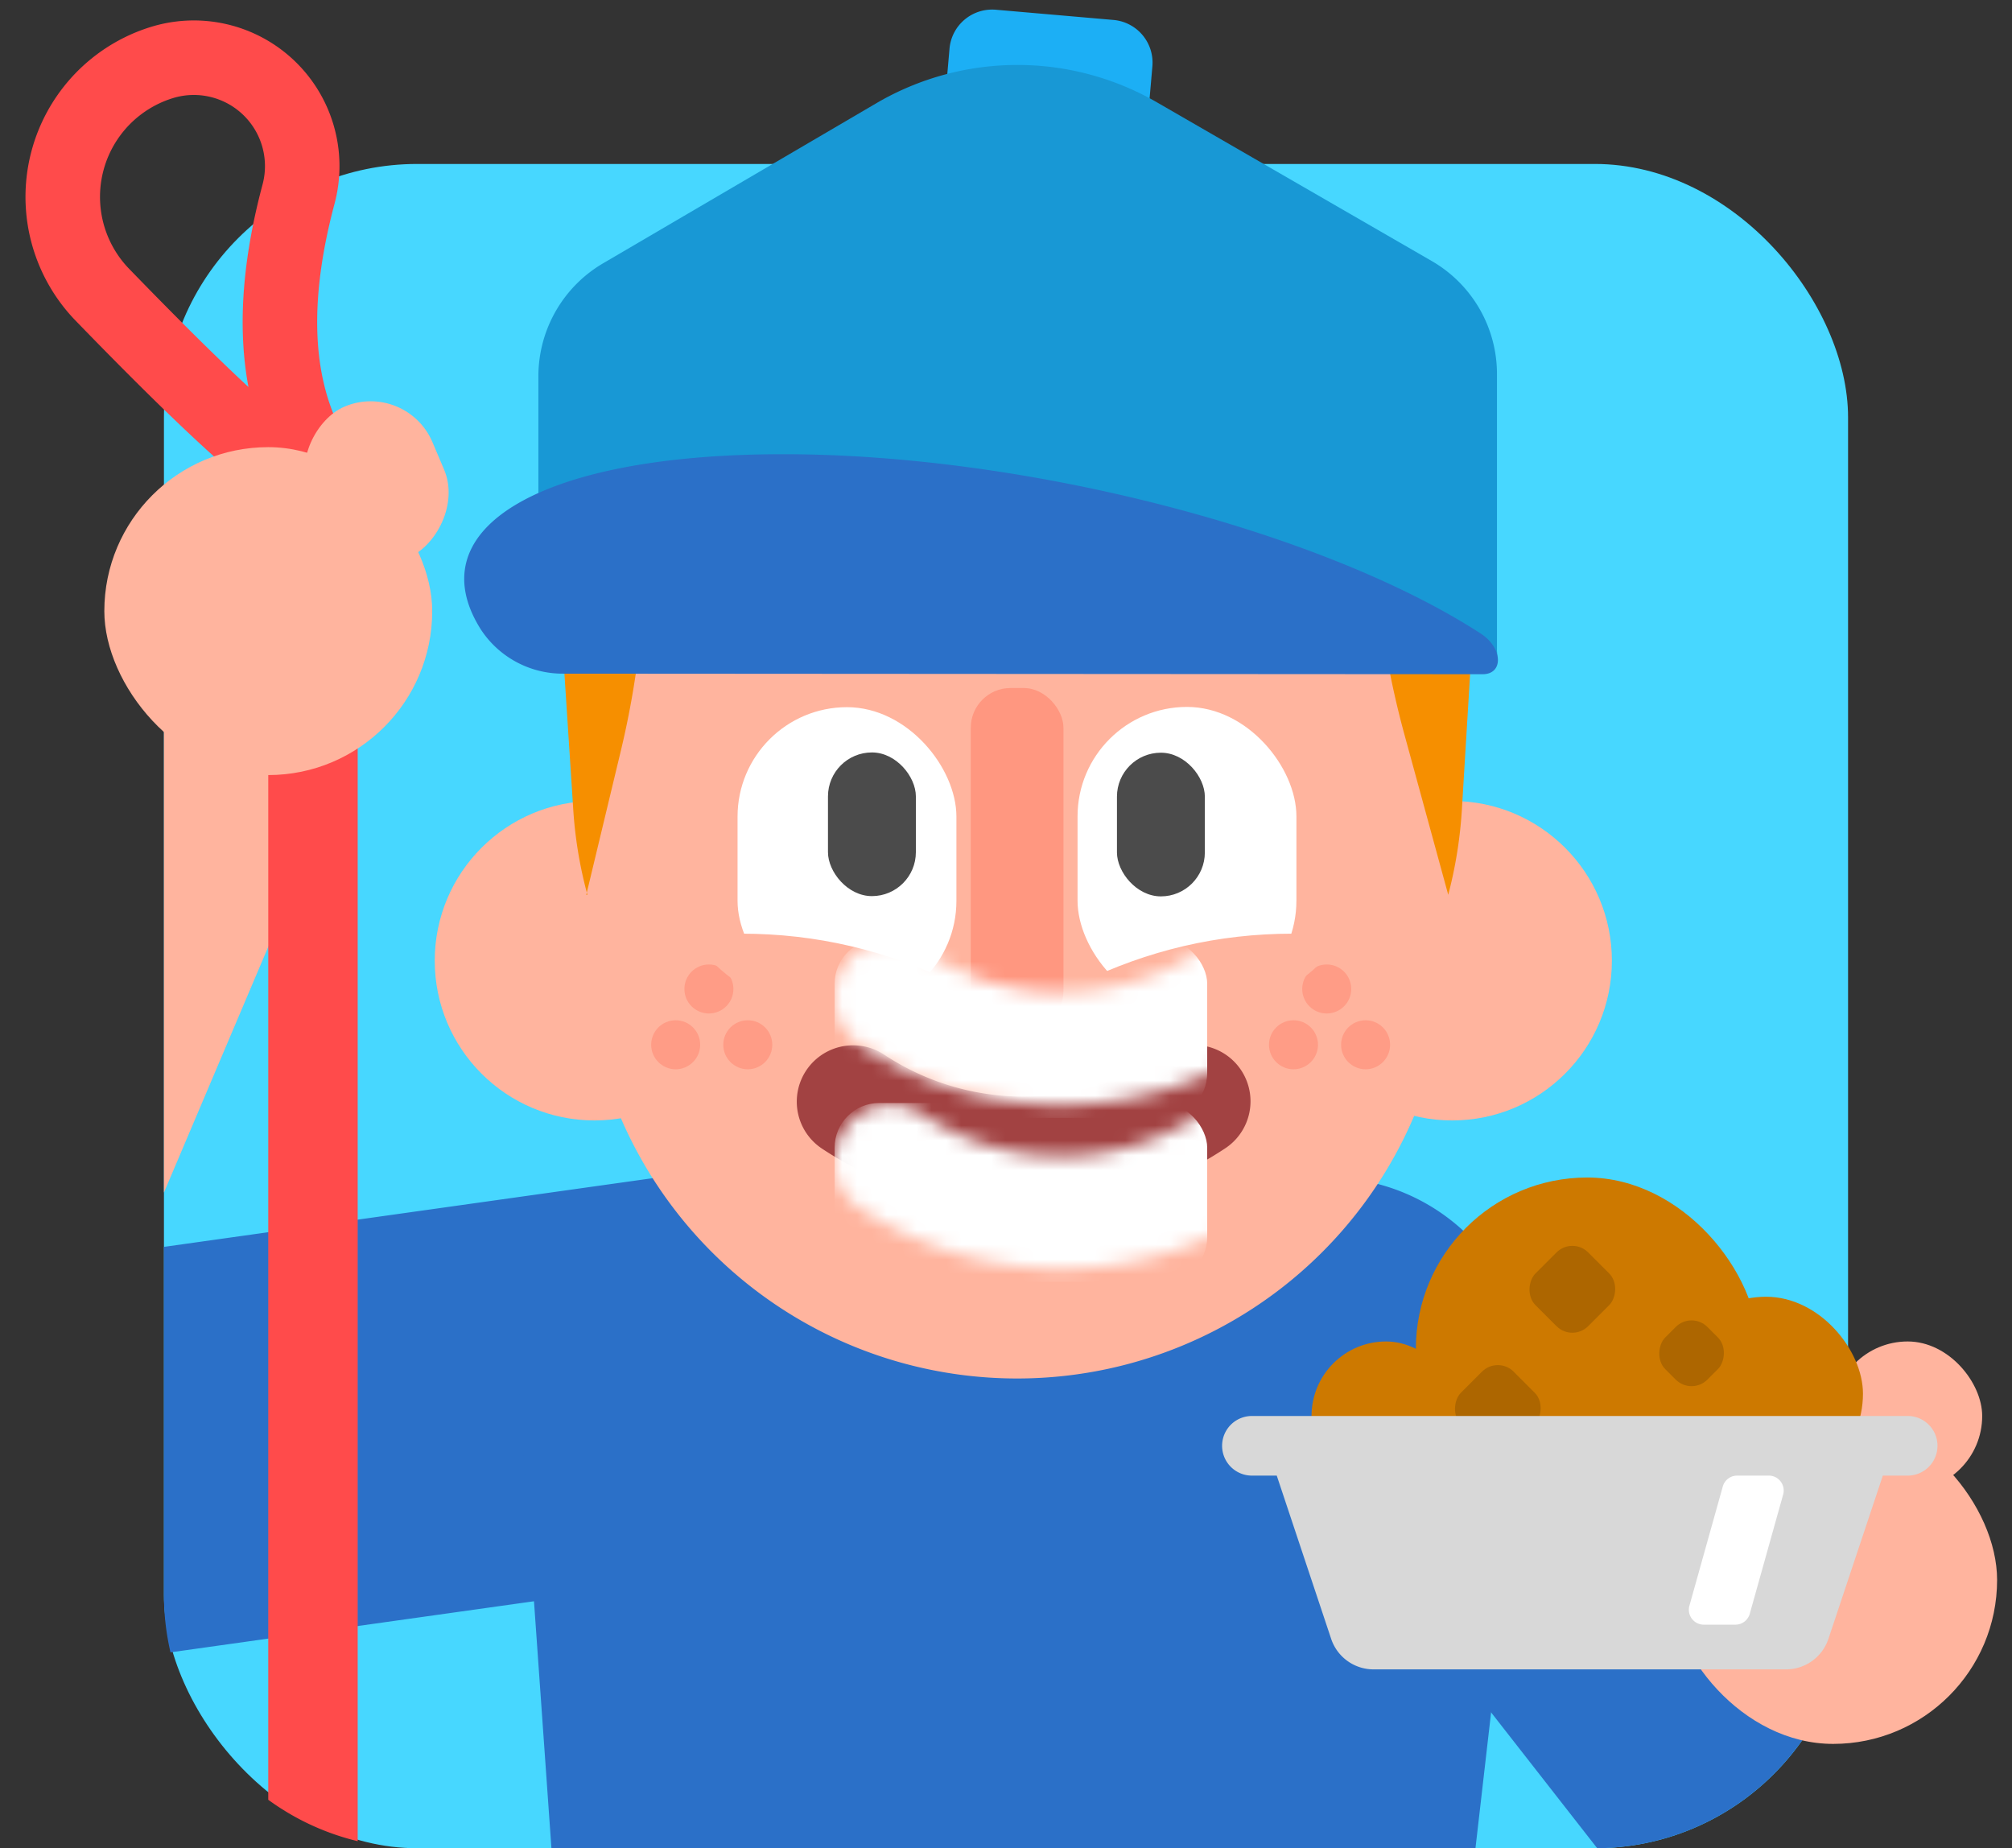<svg viewBox="0 0 135 124" version="1.1" xmlns="http://www.w3.org/2000/svg" xmlns:xlink="http://www.w3.org/1999/xlink"><rect x="0" y="0" width="135" height="124" fill="#333333" stroke="none"/><defs><path d="M24.542.76a3.78 3.78 0 1 1 4.172 6.304 24.48 24.48 0 0 1-27.02 0A3.78 3.78 0 1 1 5.866.759a16.92 16.92 0 0 0 18.676 0z" id="a"/></defs><g stroke="none" stroke-width="1" fill="none" fill-rule="evenodd"><g transform="translate(11 11)"><rect fill="#47D7FF" x="0" y="0" width="113" height="113" rx="17"/><path d="M9.35 26.508l7.363 3.125L0 69.01V28.844a8.004 8.004 0 0 1 9.35-2.336z" fill="#FFB49E"/><path d="M43.524 74.615l1.531 10.893a8 8 0 0 1-6.808 9.036L.44 99.857C.152 98.618 0 97.327 0 96V72.654l34.489-4.847a8 8 0 0 1 9.035 6.808z" fill="#2B70C8"/><path d="M10 20a3 3 0 0 1 2.995 2.824L13 23v89.527a16.924 16.924 0 0 1-6.001-2.779L7 23a3 3 0 0 1 3-3z" fill="#FF4B4B"/></g><path d="M48.308 79h40.729c7.456 0 13.5 6.044 13.5 13.5a13.5 13.5 0 0 1-.089 1.544L99 124H37l-2.159-30.548c-.525-7.438 5.078-13.893 12.515-14.418a13.5 13.5 0 0 1 .952-.034z" fill="#2B70C8"/><path d="M97.41 88.77a8 8 0 0 1 11.229 1.378l15.17 19.414c-1.228 8.12-8.198 14.355-16.64 14.437L86.377 97.39z" fill="#2B70C8"/><g transform="translate(29)"><circle fill="#FFB49E" fill-rule="nonzero" cx="10.886" cy="64.455" r="10.716"/><circle fill="#FFB49E" fill-rule="nonzero" cx="68.437" cy="64.455" r="10.716"/><path d="M68.191 33.251v30.24a28.936 28.936 0 0 1-28.936 28.993 28.955 28.955 0 0 1-28.973-28.955V33.29c0-9.31 7.548-16.859 16.858-16.859h24.192c9.297 0 16.838 7.525 16.86 16.821z" fill="#FFB49E" fill-rule="nonzero"/><rect fill="#FFF" fill-rule="nonzero" x="20.488" y="47.445" width="14.685" height="20.336" rx="7.343"/><rect fill="#4B4B4B" fill-rule="nonzero" x="26.555" y="50.482" width="5.897" height="9.639" rx="2.948"/><rect fill="#FFF" fill-rule="nonzero" transform="rotate(180 50.643 57.595)" x="43.3" y="47.426" width="14.685" height="20.336" rx="7.343"/><rect fill="#4B4B4B" fill-rule="nonzero" transform="rotate(180 48.894 55.32)" x="45.946" y="50.501" width="5.897" height="9.639" rx="2.948"/><rect fill="#FF9780" fill-rule="nonzero" x="36.137" y="46.16" width="6.218" height="23.001" rx="2.665"/><path d="M10.338 60.033l2.268-9.45a59.875 59.875 0 0 0 1.701-14.194V26.56h48.384l.492 9.809c.212 4.378.903 8.719 2.06 12.946l2.93 10.717c.505-1.923.815-3.893.925-5.878l.832-13.684A30.75 30.75 0 0 0 39.255 7.888 30.75 30.75 0 0 0 8.562 40.452L9.45 54.08c.113 2.013.436 4.008.964 5.954h-.076z" fill="#F68F00" fill-rule="nonzero"/><path d="M37.82.653l7.889.685a2.873 2.873 0 0 1 2.613 3.11l-.464 5.347-13.613-1.181.466-5.366A2.873 2.873 0 0 1 37.819.653z" fill="#1CAFF5" fill-rule="nonzero"/><path d="M71.442 25.2v18.465c.02.182.02.366 0 .548h-7.409l-5.349-2.816a41.958 41.958 0 0 0-39.104 0L14.402 44.1H7.125a2.892 2.892 0 0 1 0-.567V25.2a8.788 8.788 0 0 1 4.385-7.56L29.9 6.867a18.73 18.73 0 0 1 18.73 0l18.427 10.64a8.75 8.75 0 0 1 4.385 7.693z" fill="#1898D5" fill-rule="nonzero"/><path d="M8.789 45.196A6.558 6.558 0 0 1 3.25 42.21C-.964 35.5 7.144 30.473 23.549 30.473c16.406 0 36.27 5.198 46.816 12.04 1.474.963 1.53 2.721.113 2.721l-61.69-.038z" fill="#2B70C8" fill-rule="nonzero"/><circle fill="#FF9C86" fill-rule="nonzero" cx="60.02" cy="66.352" r="1.644"/><circle fill="#FF9C86" fill-rule="nonzero" cx="62.628" cy="70.094" r="1.644"/><circle fill="#FF9C86" fill-rule="nonzero" cx="57.79" cy="70.094" r="1.644"/><circle fill="#FF9C86" fill-rule="nonzero" cx="18.566" cy="66.352" r="1.644"/><circle fill="#FF9C86" fill-rule="nonzero" cx="21.174" cy="70.094" r="1.644"/><circle fill="#FF9C86" fill-rule="nonzero" cx="16.336" cy="70.094" r="1.644"/><path d="M43.47 65.967c4.531-2.217 9.281-3.326 14.25-3.326 4.97 0 2.53 2.593-7.32 7.78l-6.93-4.454zM35.02 65.967c-4.53-2.217-9.281-3.326-14.25-3.326-4.97 0-2.53 2.593 7.32 7.78l6.93-4.454z" fill="#FFB49E"/><g transform="translate(24.462 70)"><mask id="b" fill="#fff"><use xlink:href="#a"/></mask><use fill="#A24242" fill-rule="nonzero" xlink:href="#a"/><rect fill="#FFF" mask="url(#b)" x="2.538" y="-7" width="25" height="12" rx="3"/><rect fill="#FFF" mask="url(#b)" x="2.538" y="4" width="25" height="12" rx="3"/></g></g><rect fill="#FFB49E" x="123" y="90" width="10" height="10" rx="5"/><rect fill="#FFB49E" x="112" y="95" width="22" height="22" rx="11"/><rect fill="#CD7900" x="112" y="87" width="13" height="13" rx="6.5"/><rect fill="#CD7900" x="88" y="90" width="10" height="10" rx="5"/><rect fill="#CD7900" x="95" y="79" width="23" height="23" rx="11.5"/><rect fill="#AD6600" transform="rotate(45 105.5 86.5)" x="103" y="84" width="5" height="5" rx="1.5"/><rect fill="#AD6600" transform="rotate(45 113.5 90.793)" x="111.5" y="88.793" width="4" height="4" rx="1.5"/><rect fill="#AD6600" transform="rotate(45 100.5 94.5)" x="98" y="92" width="5" height="5" rx="1.5"/><path d="M128 95a2 2 0 0 1 0 4h-1.667l-3.65 10.949a3 3 0 0 1-2.845 2.051H92.162a3 3 0 0 1-2.846-2.051L85.667 99H84a2 2 0 1 1 0-4h44z" fill="#D8D8D8"/><path d="M116.558 99h2.124a1 1 0 0 1 .963 1.27l-2.24 8a1 1 0 0 1-.963.73h-2.124a1 1 0 0 1-.963-1.27l2.24-8a1 1 0 0 1 .963-.73z" fill="#FFF"/><path d="M20.397 29.49c2.573 5.482-1.936 2.245-13.526-9.713a9.435 9.435 0 0 1 3.981-15.579 7.273 7.273 0 0 1 9.18 8.825c-1.78 6.665-1.659 12.154.365 16.467z" stroke="#FF4B4B" stroke-width="5" stroke-linejoin="round"/><rect fill="#FFB49E" x="7" y="30" width="22" height="22" rx="11"/><rect fill="#FFB49E" transform="rotate(-113 25.265 32.344)" x="19.765" y="27.844" width="11" height="9" rx="4.5"/></g></svg>